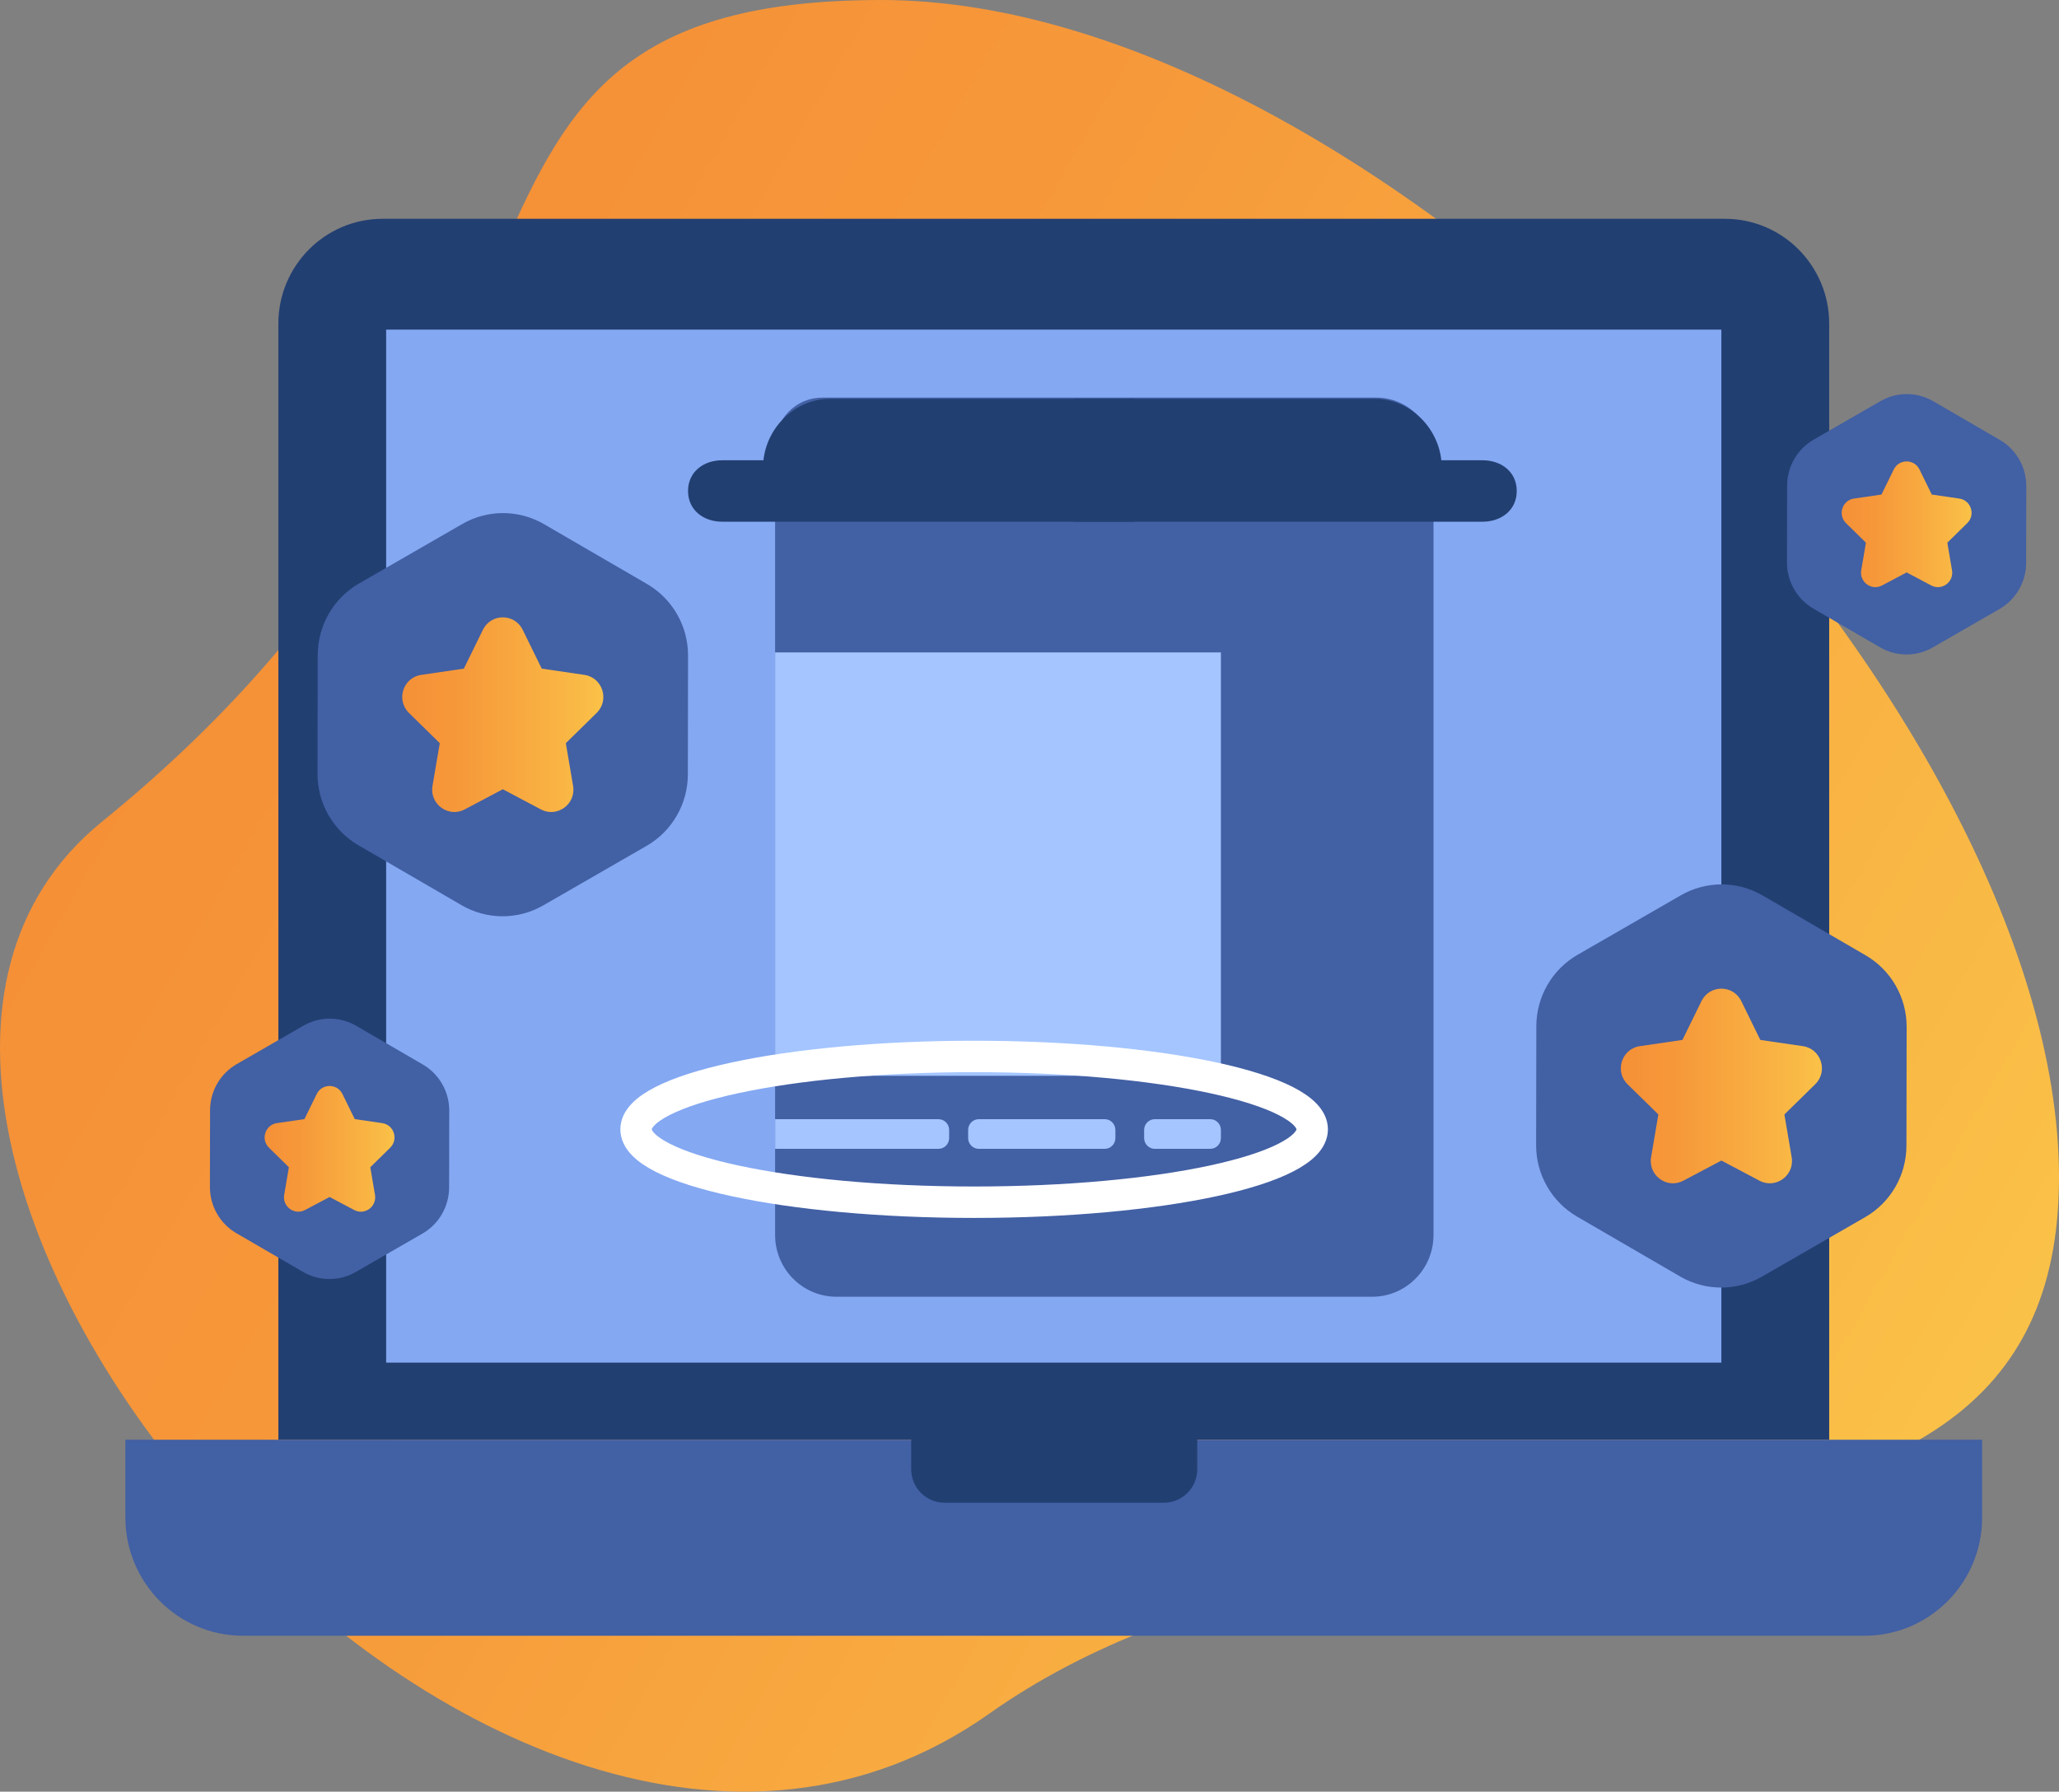 <svg width="131" height="114" viewBox="0 0 131 114" fill="none" xmlns="http://www.w3.org/2000/svg">
<rect x="0" y="0" width="131" height="114" fill="#808080" stroke="none"/>
<path d="M131 74.917C131 105.026 88.482 90.971 62.94 109.037C31.284 131.427 -17.706 71.933 6.486 52.285C40.474 24.68 24.153 0 56.081 0C88.009 0 131 44.807 131 74.917Z" fill="url(#paint0_linear)"/>
<path d="M116.378 91.609H17.71V20.595C17.71 16.91 20.679 13.922 24.341 13.922H109.747C113.41 13.922 116.379 16.91 116.379 20.595V91.609H116.378Z" fill="#223F72"/>
<path d="M118.628 104.08H15.46C11.328 104.08 7.977 100.708 7.977 96.549V91.609H126.111V96.549C126.111 100.708 122.761 104.08 118.628 104.08Z" fill="#4260A4"/>
<path d="M109.519 20.974H24.568V86.702H109.519V20.974Z" fill="#84A8F2"/>
<path d="M74.055 95.615H60.091C58.921 95.615 57.972 94.661 57.972 93.483V91.504H76.174V93.483C76.174 94.661 75.226 95.615 74.055 95.615Z" fill="#223F72"/>
<path d="M22.838 37.129L29.412 33.341C31.022 32.413 33.002 32.416 34.609 33.35L41.169 37.161C42.785 38.1 43.779 39.837 43.776 41.715L43.763 49.276C43.76 51.154 42.759 52.886 41.14 53.82L34.567 57.607C32.956 58.536 30.976 58.532 29.369 57.598L22.809 53.787C21.193 52.848 20.199 51.112 20.202 49.234L20.215 41.673C20.219 39.795 21.219 38.062 22.838 37.129Z" fill="#4260A4"/>
<path d="M33.255 40.072L34.467 42.544L37.178 42.941C38.336 43.11 38.798 44.541 37.96 45.363L35.999 47.287L36.462 50.004C36.66 51.164 35.45 52.049 34.414 51.502L31.99 50.219L29.565 51.502C28.53 52.049 27.32 51.165 27.517 50.004L27.98 47.287L26.019 45.363C25.181 44.541 25.643 43.11 26.801 42.941L29.512 42.544L30.725 40.072C31.241 39.017 32.737 39.017 33.255 40.072Z" fill="url(#paint1_linear)"/>
<path d="M100.369 60.754L106.941 56.966C108.552 56.038 110.532 56.041 112.139 56.975L118.699 60.786C120.315 61.725 121.309 63.462 121.306 65.34L121.293 72.901C121.29 74.779 120.289 76.511 118.67 77.445L112.097 81.232C110.486 82.161 108.506 82.157 106.899 81.223L100.34 77.412C98.723 76.473 97.729 74.737 97.732 72.859L97.746 65.298C97.749 63.42 98.749 61.687 100.369 60.754Z" fill="#4260A4"/>
<path d="M110.785 63.697L111.997 66.169L114.708 66.566C115.866 66.735 116.328 68.166 115.49 68.988L113.529 70.912L113.992 73.629C114.19 74.789 112.98 75.674 111.944 75.127L109.52 73.844L107.095 75.127C106.06 75.674 104.85 74.79 105.047 73.629L105.51 70.912L103.549 68.988C102.711 68.166 103.173 66.735 104.331 66.566L107.042 66.169L108.255 63.697C108.771 62.642 110.267 62.642 110.785 63.697Z" fill="url(#paint2_linear)"/>
<path d="M15.059 67.709L19.305 65.263C20.345 64.663 21.623 64.666 22.662 65.269L26.898 67.73C27.942 68.337 28.584 69.458 28.582 70.671L28.574 75.554C28.572 76.767 27.925 77.887 26.879 78.489L22.634 80.935C21.594 81.535 20.315 81.532 19.277 80.929L15.041 78.468C13.997 77.862 13.355 76.74 13.357 75.527L13.365 70.644C13.367 69.431 14.014 68.312 15.059 67.709Z" fill="#4260A4"/>
<path d="M21.787 69.61L22.57 71.207L24.32 71.463C25.068 71.572 25.366 72.497 24.825 73.027L23.559 74.27L23.858 76.025C23.986 76.774 23.204 77.345 22.535 76.992L20.969 76.163L19.403 76.992C18.735 77.345 17.953 76.774 18.081 76.025L18.38 74.27L17.113 73.027C16.572 72.497 16.87 71.572 17.618 71.463L19.369 71.207L20.151 69.61C20.486 68.929 21.453 68.929 21.787 69.61Z" fill="url(#paint3_linear)"/>
<path d="M115.396 27.969L119.641 25.523C120.682 24.923 121.96 24.926 122.998 25.529L127.235 27.99C128.278 28.596 128.92 29.718 128.918 30.931L128.91 35.814C128.908 37.027 128.262 38.146 127.216 38.749L122.97 41.195C121.93 41.795 120.651 41.792 119.614 41.189L115.377 38.728C114.333 38.121 113.691 37 113.693 35.787L113.701 30.904C113.704 29.691 114.35 28.572 115.396 27.969Z" fill="#4260A4"/>
<path d="M122.123 29.87L122.906 31.467L124.657 31.723C125.404 31.832 125.703 32.756 125.162 33.287L123.895 34.53L124.194 36.285C124.322 37.034 123.54 37.605 122.872 37.252L121.306 36.423L119.74 37.252C119.071 37.605 118.289 37.034 118.417 36.285L118.716 34.53L117.449 33.287C116.908 32.756 117.207 31.832 117.954 31.723L119.705 31.467L120.488 29.87C120.823 29.189 121.789 29.189 122.123 29.87Z" fill="url(#paint4_linear)"/>
<path d="M87.3 82.51H53.219C51.063 82.51 49.315 80.751 49.315 78.582V28.312C49.315 26.649 50.655 25.3 52.309 25.3H87.566C89.575 25.3 91.203 26.939 91.203 28.96V78.582C91.203 80.751 89.456 82.51 87.3 82.51Z" fill="#4260A4"/>
<path d="M77.678 41.512H49.315V68.452H77.678V41.512Z" fill="#A4C5FF"/>
<path d="M59.707 73.099H49.315V71.212H59.707C60.083 71.212 60.388 71.519 60.388 71.897V72.414C60.388 72.792 60.083 73.099 59.707 73.099Z" fill="#A4C5FF"/>
<path d="M72.181 25.377H52.807C50.61 25.377 48.803 27.154 48.573 29.286H45.952C44.75 29.286 43.775 30.031 43.775 31.241C43.775 32.451 44.75 33.196 45.952 33.196H48.547H72.181V25.377Z" fill="#223F72"/>
<path d="M68.296 25.377H87.468C89.665 25.377 91.472 27.154 91.702 29.286H94.323C95.525 29.286 96.5 30.031 96.5 31.241C96.5 32.451 95.525 33.196 94.323 33.196H91.728H68.296V25.377Z" fill="#223F72"/>
<path d="M70.284 73.099H62.276C61.9 73.099 61.596 72.792 61.596 72.414V71.897C61.596 71.518 61.9 71.211 62.276 71.211H70.284C70.66 71.211 70.965 71.518 70.965 71.897V72.414C70.965 72.792 70.66 73.099 70.284 73.099Z" fill="#A4C5FF"/>
<path d="M76.998 73.099H73.474C73.098 73.099 72.793 72.792 72.793 72.414V71.897C72.793 71.518 73.098 71.211 73.474 71.211H76.998C77.374 71.211 77.678 71.518 77.678 71.897V72.414C77.678 72.792 77.373 73.099 76.998 73.099Z" fill="#A4C5FF"/>
<path d="M61.977 76.495C73.856 76.495 83.486 74.419 83.486 71.858C83.486 69.297 73.856 67.221 61.977 67.221C50.099 67.221 40.469 69.297 40.469 71.858C40.469 74.419 50.099 76.495 61.977 76.495Z" stroke="white" stroke-width="2" stroke-miterlimit="10"/>
<defs>
<linearGradient id="paint0_linear" x1="15.133" y1="34.848" x2="122.272" y2="96.317" gradientUnits="userSpaceOnUse">
<stop stop-color="#F59037"/>
<stop offset="0.289" stop-color="#F6993A"/>
<stop offset="0.768" stop-color="#F9B343"/>
<stop offset="0.994" stop-color="#FAC148"/>
</linearGradient>
<linearGradient id="paint1_linear" x1="25.59" y1="45.474" x2="38.388" y2="45.474" gradientUnits="userSpaceOnUse">
<stop stop-color="#F59037"/>
<stop offset="0.289" stop-color="#F6993A"/>
<stop offset="0.768" stop-color="#F9B343"/>
<stop offset="0.994" stop-color="#FAC148"/>
</linearGradient>
<linearGradient id="paint2_linear" x1="103.121" y1="69.099" x2="115.918" y2="69.099" gradientUnits="userSpaceOnUse">
<stop stop-color="#F59037"/>
<stop offset="0.289" stop-color="#F6993A"/>
<stop offset="0.768" stop-color="#F9B343"/>
<stop offset="0.994" stop-color="#FAC148"/>
</linearGradient>
<linearGradient id="paint3_linear" x1="16.837" y1="73.099" x2="25.102" y2="73.099" gradientUnits="userSpaceOnUse">
<stop stop-color="#F59037"/>
<stop offset="0.289" stop-color="#F6993A"/>
<stop offset="0.768" stop-color="#F9B343"/>
<stop offset="0.994" stop-color="#FAC148"/>
</linearGradient>
<linearGradient id="paint4_linear" x1="117.173" y1="33.359" x2="125.439" y2="33.359" gradientUnits="userSpaceOnUse">
<stop stop-color="#F59037"/>
<stop offset="0.289" stop-color="#F6993A"/>
<stop offset="0.768" stop-color="#F9B343"/>
<stop offset="0.994" stop-color="#FAC148"/>
</linearGradient>
</defs>
</svg>
